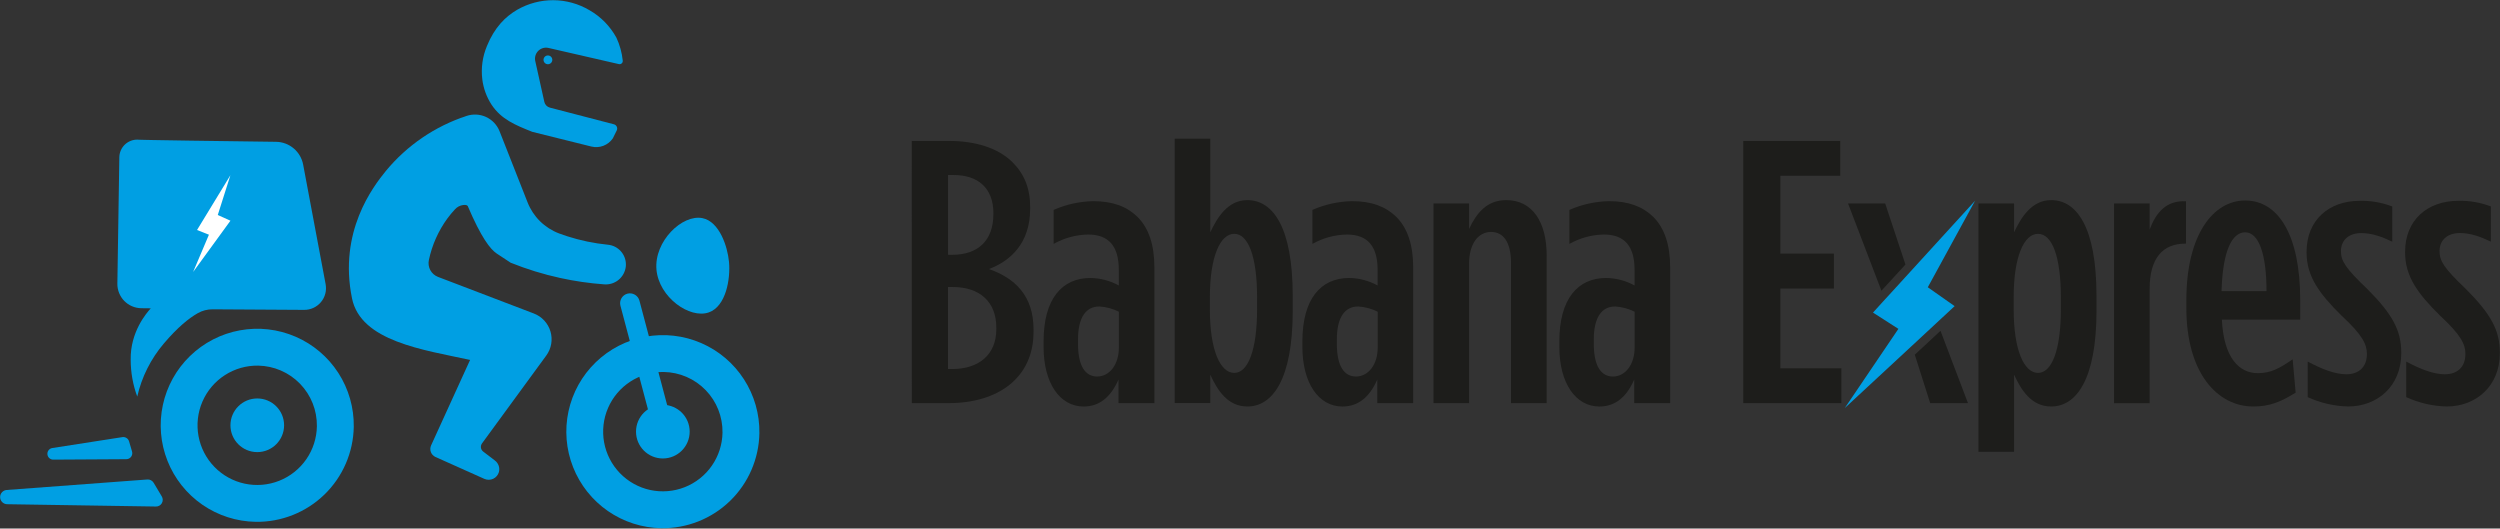 <svg width="3836" height="811" viewBox="0 0 3836 811" fill="none" xmlns="http://www.w3.org/2000/svg">
<rect x="0" y="0" width="3836" height="811" fill="#333333" stroke="none"/>
<path d="M1398.97 216.25H1456.46C1495.54 216.25 1531.18 226.574 1553.67 249C1571.5 266.833 1580.69 288.655 1580.69 317.986V320.265C1580.69 373.898 1549.65 400.715 1517.47 412.816C1556.55 426.593 1585.85 453.041 1585.85 505.333V509.356C1585.85 578.912 1532.42 618.567 1455.38 618.567H1399.07L1398.97 216.25ZM1524.27 327.17C1524.27 288.085 1500.13 268.542 1463.33 268.542H1454.71V390.96H1461.05C1500.7 390.96 1524.27 369.138 1524.27 328.31V327.17ZM1528.73 502.451C1528.73 462.796 1502.85 440.404 1462.06 440.404H1454.58V566.241H1460.92C1501.71 566.241 1528.73 544.419 1528.73 505.333V502.451Z" fill="#1D1D1B"/>
<path d="M1601.27 532.352V523.738C1601.27 458.774 1629.43 426.527 1673.1 426.527C1688.35 426.734 1703.32 430.682 1716.68 438.025V413.89C1716.68 377.687 1701.16 359.854 1669.55 359.854C1651.01 360.198 1632.85 365.139 1616.69 374.235V322.076C1635.73 313.694 1656.23 309.138 1677.03 308.668C1707.5 308.668 1728.75 316.713 1745.41 332.803C1762.67 350.066 1771.29 375.911 1771.29 409.901V618.534H1716.21V582.332C1704.14 609.953 1686.34 623.764 1662.81 623.764C1625.94 623.764 1601.27 587.528 1601.27 532.352ZM1716.78 533.492V478.317C1707.47 473.645 1697.31 470.908 1686.91 470.272C1666.2 470.272 1654.13 487.032 1654.13 520.855V527.76C1654.13 562.219 1665.63 577.74 1683.46 577.74C1702.43 577.74 1716.78 559.37 1716.78 533.492Z" fill="#1D1D1B"/>
<path d="M1857.03 574.889V618.466H1802.43V212.797H1857.03V356.467C1867.93 333.505 1883.85 307.057 1914.02 307.057C1952.53 307.057 1983.57 347.282 1983.57 454.18V476.606C1983.57 582.364 1952.53 623.728 1914.02 623.728C1883.45 623.762 1867.93 598.454 1857.03 574.889ZM1928.87 474.326V456.493C1928.87 392.804 1915.06 358.78 1893.8 358.78C1872.55 358.78 1856.43 393.273 1856.43 455.99V474.963C1856.43 537.613 1872.55 572.173 1893.8 572.173C1915.06 572.173 1928.87 536.943 1928.87 474.293V474.326Z" fill="#1D1D1B"/>
<path d="M1998.39 532.352V523.738C1998.39 458.774 2026.55 426.527 2070.22 426.527C2085.47 426.739 2100.43 430.687 2113.8 438.025V413.89C2113.8 377.687 2098.28 359.854 2066.67 359.854C2048.12 360.198 2029.95 365.139 2013.77 374.235V322.076C2032.81 313.697 2053.32 309.141 2074.11 308.668C2104.58 308.668 2125.87 316.713 2142.53 332.803C2159.76 350.066 2168.37 375.911 2168.37 409.901V618.534H2113.33V582.332C2101.26 609.953 2083.45 623.764 2059.9 623.764C2023.13 623.764 1998.39 587.528 1998.39 532.352ZM2113.94 533.492V478.317C2104.61 473.649 2094.44 470.912 2084.03 470.272C2063.35 470.272 2051.28 487.032 2051.28 520.855V527.76C2051.28 562.219 2062.78 577.74 2080.58 577.74C2099.55 577.74 2113.94 559.37 2113.94 533.492Z" fill="#1D1D1B"/>
<path d="M2199.55 312.217H2254.15V351.302C2265.65 326.597 2281.74 307.055 2311.14 307.055C2350.79 307.055 2373.22 339.805 2373.22 392.097V618.564H2318.51V403.595C2318.51 371.985 2307.01 355.895 2288.04 355.895C2267.93 355.895 2254.15 374.297 2254.15 404.768V618.564H2199.55V312.217Z" fill="#1D1D1B"/>
<path d="M2392.66 532.352V523.738C2392.66 458.774 2420.82 426.527 2464.5 426.527C2479.74 426.734 2494.71 430.682 2508.07 438.025V413.89C2508.07 377.687 2492.55 359.854 2460.94 359.854C2442.4 360.202 2424.24 365.143 2408.08 374.235V322.076C2427.12 313.694 2447.62 309.138 2468.42 308.668C2498.89 308.668 2520.14 316.713 2536.83 332.803C2554.06 350.066 2562.68 375.911 2562.68 409.901V618.534H2507.54V582.332C2495.51 609.953 2477.73 623.764 2454.17 623.764C2417.37 623.764 2392.66 587.528 2392.66 532.352ZM2508.17 533.492V478.317C2498.86 473.645 2488.7 470.908 2478.31 470.272C2457.59 470.272 2445.52 487.032 2445.52 520.855V527.76C2445.52 562.219 2457.02 577.74 2474.85 577.74C2493.83 577.74 2508.17 559.37 2508.17 533.492Z" fill="#1D1D1B"/>
<path d="M2674.84 216.25H2823.7V269.682H2731.76V389.117H2813.92V442.75H2731.76V565.101H2825.41V618.567H2674.84V216.25Z" fill="#1D1D1B"/>
<path d="M2977.5 507.58L2938.05 544.252L2961.68 618.568H3019.67L2977.5 507.58ZM2892.62 312.188H2835.64L2886.86 446.103L2923.73 405.878L2892.62 312.188Z" fill="#1D1D1B"/>
<path d="M3035.76 312.217H3090.36V356.464C3101.29 333.503 3117.38 307.055 3147.35 307.055C3185.83 307.055 3216.87 347.28 3216.87 454.178V476.603C3216.87 582.361 3185.83 623.726 3147.35 623.726C3116.88 623.726 3101.36 598.451 3090.36 574.886V693.281H3035.76V312.217ZM3162.2 474.29V456.49C3162.2 392.801 3148.42 358.777 3127.13 358.777C3105.85 358.777 3089.79 393.27 3089.79 455.988V474.96C3089.79 537.611 3105.88 572.171 3127.13 572.171C3148.39 572.171 3162.2 536.94 3162.2 474.29Z" fill="#1D1D1B"/>
<path d="M3243.82 312.221H3298.43V352.446C3308.18 325.428 3324.84 307.059 3354.17 308.869V373.832H3353C3318.54 373.832 3298.43 396.224 3298.43 442.785V618.668H3243.82V312.221Z" fill="#1D1D1B"/>
<path d="M3354.74 472.587V460.519C3354.74 359.957 3396.11 307.631 3444.98 307.631C3495.53 307.631 3529.45 359.923 3529.45 460.519V490.386H3409.25C3412.1 549.584 3436.06 572.579 3464.42 572.579C3484.53 572.579 3497.74 565.104 3517.85 551.327L3522.45 602.48C3499.45 616.827 3482.22 623.732 3457.52 623.732C3402.54 623.766 3354.74 572.579 3354.74 472.587ZM3477.73 446.709C3477.73 389.254 3465.66 356.471 3444.98 356.471C3424.87 356.471 3410.49 384.628 3408.74 446.709H3477.73Z" fill="#1D1D1B"/>
<path d="M3540.95 609.35V554.778C3563.38 566.846 3583.49 574.288 3600.15 574.288C3619.12 574.288 3631.76 563.393 3631.76 543.281V542.711C3631.76 528.33 3624.85 513.95 3593.24 484.653C3558.18 450.16 3539.21 423.712 3539.21 387.443V386.303C3539.21 338.033 3573.13 308.132 3620.83 308.132C3637.86 307.764 3654.8 310.713 3670.71 316.814V370.85C3655.19 363.375 3639.67 357.643 3623.01 357.643C3604.04 357.643 3591.97 368.537 3591.97 385.23V385.766C3591.97 400.113 3598.87 411.611 3632.19 443.221C3670.71 481.737 3684.49 506.911 3684.49 540.934V542.074C3684.49 592.087 3648.28 623.697 3602.9 623.697C3581.49 623.175 3560.41 618.293 3540.95 609.35Z" fill="#1D1D1B"/>
<path d="M3692.09 609.354V554.782C3714.52 566.849 3734.63 574.291 3751.29 574.291C3770.26 574.291 3782.9 563.397 3782.9 543.284V542.714C3782.9 528.334 3776 513.953 3744.39 484.656C3709.32 450.163 3690.38 423.715 3690.38 387.446V386.306C3690.38 338.036 3724.27 308.136 3771.97 308.136C3789.05 307.725 3806.04 310.651 3821.99 316.75V370.786C3806.47 363.311 3790.95 357.579 3774.29 357.579C3755.31 357.579 3743.25 368.473 3743.25 385.166V385.77C3743.25 400.117 3750.15 411.614 3783.47 443.224C3821.99 481.74 3835.76 506.914 3835.76 540.938V542.077C3835.76 592.09 3799.56 623.701 3754.17 623.701C3732.72 623.196 3711.59 618.314 3692.09 609.354Z" fill="#1D1D1B"/>
<path d="M2958.02 440.776L2999.19 469.738L2972.61 494.41L2933.72 530.545L2830.61 626.146L2912.9 504.6L2873.92 479.627L2892.06 459.682L2902.35 448.52L3030.6 307.967L2958.02 440.776Z" fill="#009FE3"/>
<path d="M394.755 693.72C417.489 693.72 435.918 675.29 435.918 652.556C435.918 629.822 417.489 611.393 394.755 611.393C372.021 611.393 353.591 629.822 353.591 652.556C353.591 675.29 372.021 693.72 394.755 693.72Z" fill="#009FE3"/>
<path d="M392.373 800.686C363.08 800.225 334.581 791.088 310.481 774.43C286.38 757.772 267.761 734.342 256.976 707.102C246.192 679.862 243.728 650.036 249.895 621.396C256.061 592.755 270.583 566.586 291.622 546.199C312.661 525.811 339.274 512.12 368.094 506.857C396.914 501.594 426.648 504.996 453.535 516.631C480.422 528.267 503.255 547.614 519.147 572.226C535.038 596.839 543.275 625.611 542.814 654.904C542.153 694.171 525.942 731.573 497.738 758.903C469.535 786.233 431.642 801.26 392.373 800.686ZM396.127 561.012C378.012 560.722 360.218 565.812 344.997 575.638C329.775 585.463 317.81 599.583 310.615 616.21C303.42 632.838 301.318 651.226 304.576 669.048C307.834 686.87 316.306 703.325 328.918 716.331C341.53 729.338 357.717 738.311 375.43 742.116C393.144 745.921 411.588 744.386 428.429 737.706C445.269 731.026 459.751 719.501 470.04 704.588C480.329 689.676 485.964 672.047 486.231 653.932C486.563 629.685 477.275 606.294 460.401 588.879C443.526 571.464 420.44 561.444 396.194 561.012H396.127Z" fill="#009FE3"/>
<path d="M1017.07 703.476C1039.8 703.476 1058.23 685.046 1058.23 662.312C1058.23 639.578 1039.8 621.148 1017.07 621.148C994.332 621.148 975.902 639.578 975.902 662.312C975.902 685.046 994.332 703.476 1017.07 703.476Z" fill="#009FE3"/>
<path d="M1014.72 810.441C985.429 809.974 956.933 800.831 932.837 784.169C908.741 767.507 890.127 744.075 879.348 716.835C868.569 689.594 866.109 659.769 872.28 631.131C878.45 602.493 892.974 576.327 914.015 555.943C935.055 535.559 961.667 521.871 990.487 516.611C1019.31 511.35 1049.04 514.754 1075.92 526.39C1102.81 538.027 1125.64 557.374 1141.53 581.985C1157.42 606.597 1165.66 635.367 1165.2 664.659C1164.54 703.935 1148.33 741.347 1120.12 768.68C1091.9 796.013 1054 811.033 1014.72 810.441ZM1018.47 570.767C1000.36 570.485 982.576 575.579 967.36 585.405C952.144 595.232 940.185 609.351 932.993 625.975C925.801 642.599 923.701 660.982 926.958 678.8C930.214 696.618 938.681 713.07 951.289 726.076C963.896 739.081 980.076 748.056 997.784 751.866C1015.49 755.675 1033.93 754.148 1050.77 747.477C1067.61 740.806 1082.1 729.291 1092.39 714.389C1102.69 699.486 1108.33 681.865 1108.61 663.754C1108.97 639.476 1099.68 616.048 1082.78 598.614C1065.88 581.18 1042.75 571.164 1018.47 570.767Z" fill="#009FE3"/>
<path d="M962.628 450.607C966.511 449.576 970.646 450.13 974.121 452.147C977.597 454.164 980.129 457.479 981.16 461.363L1031.86 652.318L1002.7 660.06L952.002 469.105C950.97 465.221 951.524 461.087 953.541 457.611C955.558 454.136 958.873 451.604 962.757 450.573L962.628 450.607Z" fill="#009FE3"/>
<path d="M1077.87 334.716C1047 328.448 1003.46 370.114 1007.28 413.758C1011 455.961 1058.2 489.817 1087.73 479.291C1113.94 469.973 1121.05 427.938 1118.57 401.791C1116.42 378.394 1103.89 339.979 1077.87 334.716Z" fill="#009FE3"/>
<path d="M210.992 214.242C209.886 214.778 355.131 216.756 423.547 217.594C433.446 217.723 442.996 221.271 450.578 227.637C458.159 234.003 463.307 242.795 465.147 252.523L499.639 436.049C500.555 440.896 500.381 445.886 499.129 450.658C497.877 455.429 495.58 459.862 492.403 463.636C489.226 467.41 485.25 470.429 480.762 472.476C476.273 474.523 471.386 475.545 466.454 475.469L326.337 474.598C318.378 474.528 310.541 476.551 303.61 480.464C289.799 488.274 272.704 502.085 251.585 526.857C231.526 550.366 217.46 578.383 210.589 608.514C203.935 590.426 200.53 571.304 200.533 552.031C199.729 509.359 224.802 480.263 231.372 473.089L216.69 472.922C211.805 472.848 206.983 471.811 202.499 469.872C198.015 467.933 193.957 465.129 190.557 461.62C187.158 458.112 184.483 453.967 182.686 449.424C180.889 444.881 180.006 440.029 180.086 435.144L183.102 241.293C183.155 237.685 183.918 234.122 185.349 230.809C186.779 227.496 188.849 224.498 191.439 221.985C194.029 219.473 197.089 217.496 200.444 216.167C203.799 214.838 207.384 214.184 210.992 214.242Z" fill="#009FE3"/>
<path d="M743.303 734.817C745.432 735.748 747.735 736.214 750.059 736.184C752.382 736.153 754.673 735.627 756.777 734.64C758.88 733.653 760.749 732.228 762.258 730.461C763.767 728.694 764.882 726.625 765.527 724.392C766.397 721.157 766.278 717.735 765.184 714.568C764.091 711.402 762.074 708.635 759.393 706.626L741.459 692.916C739.56 691.477 738.303 689.349 737.958 686.992C737.613 684.634 738.208 682.235 739.615 680.312L838.2 545.559C842.047 540.305 844.63 534.234 845.747 527.819C846.863 521.404 846.484 514.818 844.638 508.573C842.792 502.328 839.53 496.594 835.105 491.817C830.68 487.04 825.212 483.349 819.127 481.031L672.104 424.884C667.056 422.962 662.864 419.294 660.287 414.547C657.711 409.8 656.92 404.286 658.059 399.006C662.93 375.907 672.653 354.106 686.585 335.048C690.189 330.168 694.073 325.5 698.217 321.07C701.502 317.461 705.976 315.153 710.821 314.567C714.173 314.232 717.022 314.567 717.793 316.343C738.14 364.144 752.253 382.447 762.074 388.95L783.527 403.095C808.213 413.032 833.689 420.881 859.687 426.56C881.884 431.414 904.401 434.674 927.064 436.314C935.034 436.959 942.944 434.486 949.128 429.415C955.312 424.344 959.287 417.072 960.216 409.129C960.323 408.239 960.379 407.344 960.383 406.447C960.4 406.28 960.4 406.112 960.383 405.945C960.41 398.35 957.599 391.019 952.502 385.389C947.405 379.758 940.389 376.235 932.829 375.508C911.497 373.39 890.45 369.007 870.045 362.435C865.855 361.06 861.765 359.652 857.843 358.177C846.866 354.046 836.881 347.648 828.541 339.4C820.201 331.153 813.693 321.241 809.439 310.31C795.092 274.018 780.79 237.715 766.532 201.401C762.699 191.71 755.282 183.867 745.82 179.498C736.358 175.129 725.578 174.57 715.715 177.936C667.456 193.787 624.659 222.954 592.258 262.073C572.145 286.778 519.283 355.563 540.099 457.701C553.508 523.737 649.344 536.676 721.313 552.263L661.512 683.329C660.767 684.941 660.35 686.684 660.285 688.458C660.219 690.232 660.506 692.002 661.13 693.664C661.754 695.326 662.701 696.847 663.918 698.14C665.134 699.433 666.595 700.472 668.216 701.196L743.303 734.817Z" fill="#009FE3"/>
<path d="M949.455 98.325C950.232 98.533 951.049 98.545 951.833 98.359C952.616 98.174 953.341 97.796 953.943 97.261C954.544 96.726 955.003 96.05 955.279 95.294C955.555 94.537 955.638 93.724 955.522 92.928C954.274 80.796 951.012 68.957 945.868 57.898C936.222 40.194 921.827 25.531 904.302 15.562C887.568 5.68 868.512 0.414 849.079 0.303C829.645 0.191 810.53 5.236 793.683 14.925C775.515 25.45 758.889 41.909 747.224 70.469C740.379 86.676 737.905 104.395 740.05 121.856C741.794 135.786 746.702 149.133 754.397 160.874C769.314 183.065 790.231 191.747 816.813 202.306L907.319 224.832C913.456 226.361 919.914 225.973 925.823 223.719C931.733 221.466 936.81 217.455 940.37 212.228L946.404 199.993C946.808 199.112 947.016 198.154 947.014 197.184C947.012 196.215 946.8 195.257 946.392 194.378C945.984 193.499 945.391 192.718 944.652 192.09C943.913 191.462 943.047 191.002 942.114 190.741L843.73 165.132C841.632 164.587 839.725 163.472 838.223 161.91C836.72 160.348 835.679 158.4 835.216 156.282L821.506 94.57C820.735 91.786 820.69 88.852 821.375 86.045C822.059 83.239 823.451 80.654 825.416 78.538C827.382 76.421 829.856 74.843 832.604 73.952C835.352 73.062 838.282 72.89 841.115 73.452L949.455 98.325Z" fill="#009FE3"/>
<path d="M840.713 98.559C844.434 98.559 847.451 95.543 847.451 91.822C847.451 88.1 844.434 85.084 840.713 85.084C836.992 85.084 833.976 88.1 833.976 91.822C833.976 95.543 836.992 98.559 840.713 98.559Z" fill="#009FE3"/>
<path d="M10.94 773.67L239.25 777.223C241.084 777.259 242.894 776.803 244.492 775.901C246.089 775 247.416 773.686 248.333 772.098C249.251 770.51 249.725 768.704 249.708 766.87C249.69 765.036 249.181 763.24 248.234 761.67L235.697 740.686C234.713 739.055 233.296 737.728 231.604 736.852C229.912 735.977 228.01 735.586 226.11 735.724L10.236 751.814C7.526 752.031 4.994 753.25 3.134 755.234C1.275 757.217 0.221 759.823 0.18 762.541C0.135 765.443 1.243 768.244 3.26 770.33C5.277 772.416 8.039 773.617 10.94 773.67Z" fill="#009FE3"/>
<path d="M193.963 704.586L81.668 705.256C80.483 705.261 79.309 705.029 78.215 704.574C77.12 704.12 76.127 703.452 75.294 702.609C74.46 701.766 73.803 700.766 73.361 699.667C72.919 698.567 72.701 697.39 72.718 696.205C72.726 694.087 73.49 692.042 74.873 690.438C76.256 688.833 78.167 687.776 80.26 687.456L187.963 670.696C190.134 670.403 192.339 670.893 194.182 672.079C196.025 673.265 197.385 675.068 198.019 677.165L202.544 692.585C202.984 693.95 203.098 695.399 202.878 696.816C202.657 698.233 202.108 699.578 201.273 700.745C200.439 701.911 199.344 702.866 198.074 703.533C196.805 704.2 195.397 704.56 193.963 704.586Z" fill="#009FE3"/>
<path d="M353.525 268.877L302.338 352.914L320.574 360.121L296.305 417.341L353.592 338.634L334.15 329.918L353.525 268.877Z" fill="white"/>
</svg>
